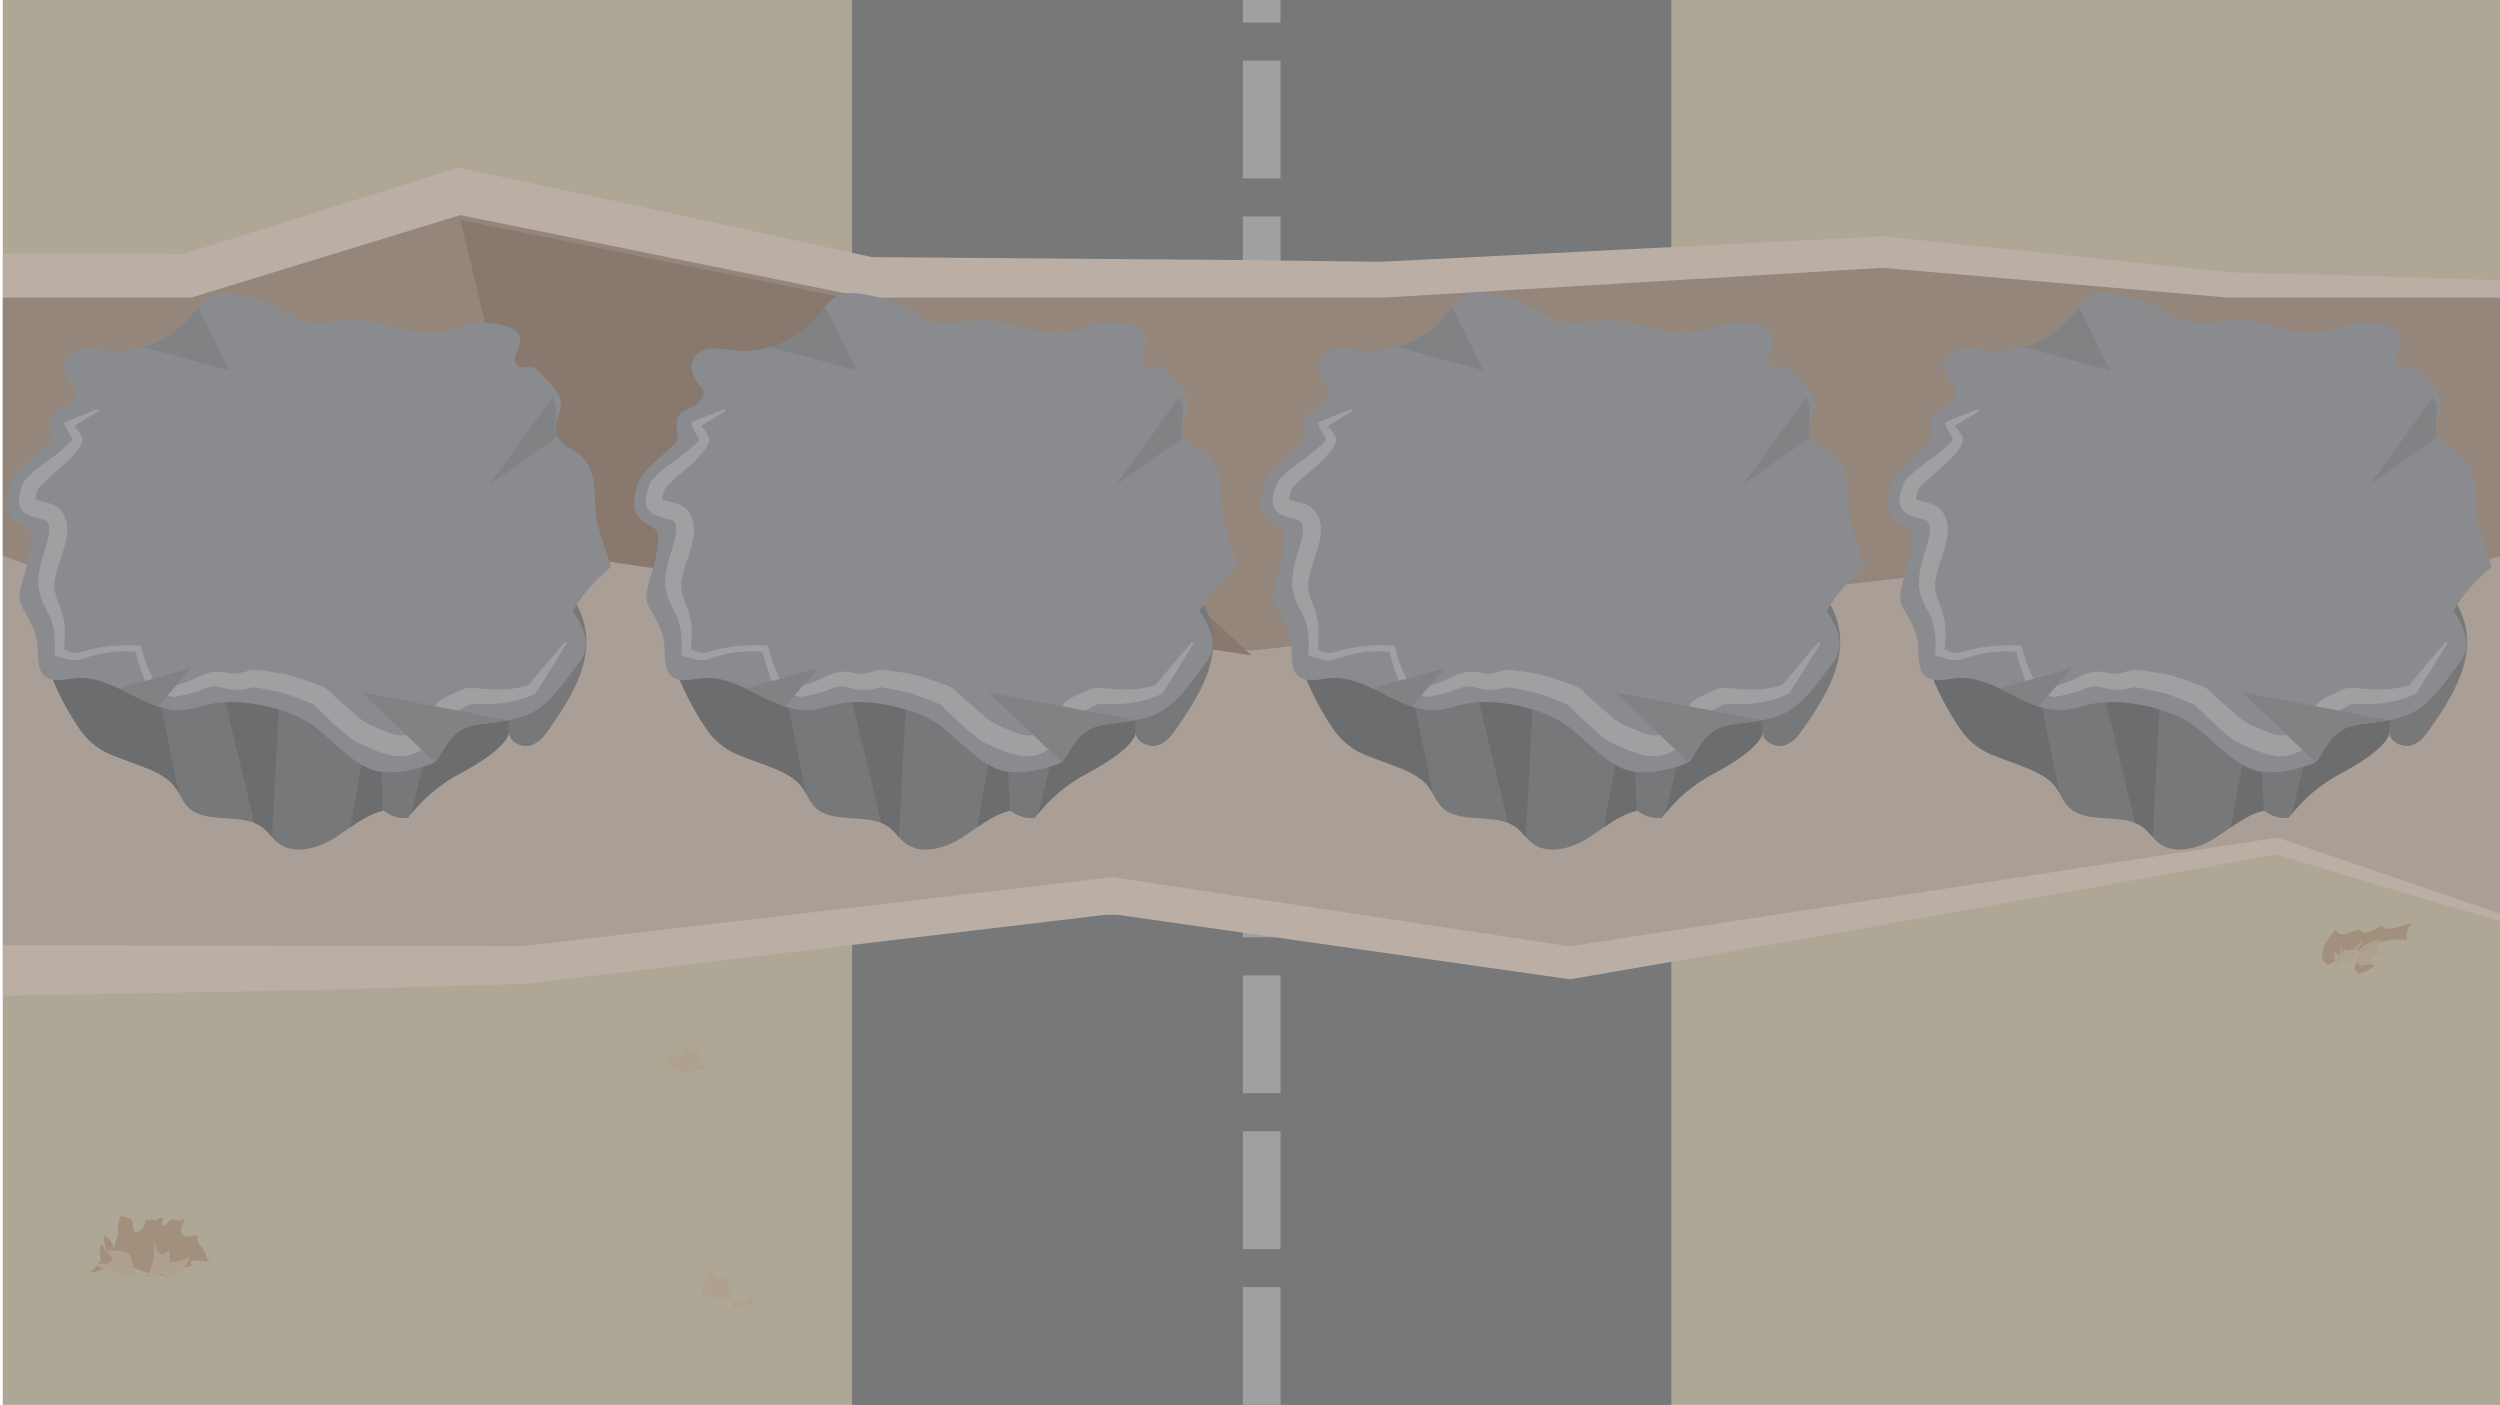 <svg preserveAspectRatio="none" id="e4e382bb-6009-4b99-8814-392b740fa032" data-name="Layer 1" xmlns="http://www.w3.org/2000/svg" xmlns:xlink="http://www.w3.org/1999/xlink" viewBox="0 0 530.553 298.149"><defs><style>.b0aeee1f-a274-4c1d-948e-92391ac4f547,.fb915361-a2e4-4c3a-aab0-917f3ce66eb9{fill:none;}.bb3b4e02-b571-40bf-aded-1ff5b9b972ef{clip-path:url(#a733b2fb-7944-4fda-8cef-6c80ba8cd7d7);}.a3f3c7e5-1ea4-449b-82dc-f235c21fc0f8{fill:#decda8;}.f92e756a-d66d-4404-ad4e-b33242a66e2f{fill:#6d6e71;}.fb915361-a2e4-4c3a-aab0-917f3ce66eb9{stroke:#bcbec0;stroke-miterlimit:10;stroke-width:8px;stroke-dasharray:25 8.076;}.a3880f6a-60d6-46c1-85e7-34f8e6dc454a{fill:#d5bdab;}.eb5387dd-f374-46d1-b973-2f1744769e05{fill:#f6dac6;}.bd667cb0-c13b-4f17-8210-d4717df72ea6{clip-path:url(#fa3601b7-b0bc-429a-8129-b8f86f6de248);}.e599b891-94fd-451b-bac3-ba8aa7e10cbf{fill:#aa8b75;}.a9c981ca-b33c-45f7-a00a-30d8be98708a{fill:#916f59;}.b9b88891-c647-4b68-8cf3-8a01ba2a27a3{fill:#c59f74;}.fb30fe40-daaa-4e44-b46d-4623be506b0e{fill:#ddc09b;}.b756540a-1ba0-4fe6-bae9-7ddf517d9822{clip-path:url(#bef0b6cf-863d-4e8a-acac-da46d80cb3ad);}.b12ac34e-4340-4d8d-976c-54b932a79223{fill:#58595b;}.bcfea45c-4c19-4a2f-a2cd-b7468dc37c36{fill:#939598;}.b482427e-7d6d-4d4f-85cd-91026654157b{fill:#bcbec0;}.f21f71eb-9545-4b3e-8d7b-198163459feb{clip-path:url(#a5fdc009-edb9-4689-9dc6-1a5817af029b);}.b76afcd3-11f7-4d05-8fc3-3fc13a31d413,.fd06f0bc-3ecc-4dcd-8c4a-2f52e3f28fda{fill:#808285;}.b806c474-b684-473b-bcb9-71a16b06fd78{clip-path:url(#f99da983-bfa6-40ef-a88e-1cf9ec471361);}.bb9a5d29-9a64-47a8-8cd9-b91228ea4d80{clip-path:url(#b27acc14-d67f-4c67-8db6-a181389924e1);}.a7f34975-951c-4189-b452-9cda9371ac11{clip-path:url(#b7875f15-0076-4938-a869-a30df44c8a38);}.f8a9fce0-0da5-4af2-a9d3-d5adcadee061{clip-path:url(#b2a1e787-bc28-4d61-a2ad-e3a804884c0a);}.e15fb1fa-3d29-42f0-b05c-1ef1691e76ea{clip-path:url(#a2398323-a875-4a30-bdb5-001d02df34ae);}.aaa40258-41b7-4ed9-8ebc-4660383c8743{clip-path:url(#b59a4eb9-5c68-4ca1-a450-a5745d854fd8);}.b76afcd3-11f7-4d05-8fc3-3fc13a31d413{opacity:0.5;}</style><clipPath id="a733b2fb-7944-4fda-8cef-6c80ba8cd7d7"><rect class="b0aeee1f-a274-4c1d-948e-92391ac4f547" x="0.598" width="530.043" height="298.149"/></clipPath><clipPath id="fa3601b7-b0bc-429a-8129-b8f86f6de248"><polygon class="b0aeee1f-a274-4c1d-948e-92391ac4f547" points="551.911 179.432 483.23 157.036 333.102 179.432 236.081 165.287 110.975 179.432 -21.87 179.432 -21.87 63.178 40.506 63.178 97.698 45.645 183.996 63.178 293.272 63.178 399.485 56.843 473.017 63.178 551.911 63.178 551.911 179.432"/></clipPath><clipPath id="bef0b6cf-863d-4e8a-acac-da46d80cb3ad"><path class="b0aeee1f-a274-4c1d-948e-92391ac4f547" d="M423.444,160.44c1.679.692,3.495,1.295,5.418,2.038,2.751,1.063,5.652,2.235,7.357,4.499,1.027,1.364,1.547,3.042,2.755,4.271,3.823,3.889,11.6,1.037,15.948,4.421,1.246.97,2.052,2.358,3.316,3.308,3.244,2.437,8.16,1.147,11.638-.994s6.58-5.081,10.649-5.957a6.918,6.918,0,0,0,5.196,1.531,32.971,32.971,0,0,1,11.291-9.547c2.886-1.58,9.508-5.327,10.19-8.703-.368,1.821,2.345,3.387,4.301,2.931s3.168-2.085,4.229-3.611c4.681-6.731,9.543-14.458,7.243-22.692-2.302-8.241-11.105-14.059-19.763-17.486a110.017,110.017,0,0,0-29.324-6.673c-14.37-1.473-28.91-1.051-42.305,2.532-6.891,1.843-13.705,4.703-17.813,9.934-4.039,5.145-6.933,14.375-4.577,21.063a58.389,58.389,0,0,0,7.197,13.938A14.926,14.926,0,0,0,423.444,160.44Z"/></clipPath><clipPath id="a5fdc009-edb9-4689-9dc6-1a5817af029b"><path class="b0aeee1f-a274-4c1d-948e-92391ac4f547" d="M410.122,93.124c-2.232,2.85-5.436,4.735-7.596,7.646s-2.816,7.741.024,9.911c.814.622,1.821.943,2.573,1.646,2.778,2.594.462,28.601,3.34,31.072,1.86,1.597,4.582.699,6.976.51,7.923-.624,14.722,7.435,22.642,6.769,2.165-.182,4.231-1.02,6.375-1.39,6.37-1.099,16.409.984,21.599,5.04,3.616,2.826,7.5,7.305,11.781,8.921,3.187,1.202,7.373.535,10.564-.393,3.956-1.151,3.072-1.134,5.304-4.536,2.532-3.859,4.72-4.364,9.208-4.884,3.637-.421,7.42-.929,10.477-3.043,3.153-2.181,5.656-6.535,8.269-9.366,2.301-2.493,2.878-26.439,3.344-29.88.772-5.706.813-12.981-4.107-15.518a10.185,10.185,0,0,1-2.906-1.586c-2.314-2.39.272-7.027-1.643-9.78a5.512,5.512,0,0,0-2.342-1.726c-8.157-3.727-17.633-1.164-26.387-2.814-14.264-2.689-25.383-16.261-39.83-17.456a7.556,7.556,0,0,0-3.949.492c-1.59.773-2.618,2.393-3.742,3.806a21.011,21.011,0,0,1-18.526,7.829c-1.852-.214-3.737-.685-5.552-.245s-3.533,2.206-3.177,4.129c.902,4.873,4.649,3.592,1.068,7.451-1.229,1.324-3.28,1.033-4.138,3.091C409.469,89.543,409.894,93.416,410.122,93.124Z"/></clipPath><clipPath id="f99da983-bfa6-40ef-a88e-1cf9ec471361"><path class="b0aeee1f-a274-4c1d-948e-92391ac4f547" d="M290.406,160.44c1.679.692,3.495,1.295,5.418,2.038,2.751,1.063,5.652,2.235,7.357,4.499,1.027,1.364,1.547,3.042,2.755,4.271,3.823,3.889,11.6,1.037,15.948,4.421,1.246.97,2.052,2.358,3.316,3.308,3.244,2.437,8.16,1.147,11.638-.994s6.58-5.081,10.649-5.957a6.918,6.918,0,0,0,5.196,1.531,32.971,32.971,0,0,1,11.291-9.547c2.886-1.58,9.508-5.327,10.19-8.703-.368,1.821,2.345,3.387,4.301,2.931s3.168-2.085,4.229-3.611c4.681-6.731,9.543-14.458,7.243-22.692-2.302-8.241-11.105-14.059-19.763-17.486a110.017,110.017,0,0,0-29.324-6.673c-14.37-1.473-28.91-1.051-42.305,2.532-6.891,1.843-13.705,4.703-17.813,9.934-4.039,5.145-6.933,14.375-4.577,21.063A58.389,58.389,0,0,0,283.352,155.243,14.926,14.926,0,0,0,290.406,160.44Z"/></clipPath><clipPath id="b27acc14-d67f-4c67-8db6-a181389924e1"><path class="b0aeee1f-a274-4c1d-948e-92391ac4f547" d="M277.085,93.124c-2.232,2.85-5.436,4.735-7.596,7.646s-2.816,7.741.024,9.911c.814.622,1.821.943,2.573,1.646,2.778,2.594.462,28.601,3.34,31.072,1.86,1.597,4.582.699,6.976.51,7.923-.624,14.722,7.435,22.642,6.769,2.165-.182,4.231-1.02,6.375-1.39,6.37-1.099,16.409.984,21.599,5.04,3.616,2.826,7.5,7.305,11.781,8.921,3.187,1.202,7.373.535,10.564-.393,3.956-1.151,3.072-1.134,5.304-4.536,2.532-3.859,4.72-4.364,9.208-4.884,3.637-.421,7.42-.929,10.477-3.043,3.153-2.181,5.656-6.535,8.269-9.366,2.301-2.493,2.878-26.439,3.344-29.88.772-5.706.813-12.981-4.107-15.518a10.185,10.185,0,0,1-2.906-1.586c-2.314-2.39.272-7.027-1.643-9.78a5.512,5.512,0,0,0-2.342-1.726c-8.157-3.727-17.633-1.164-26.387-2.814-14.264-2.689-25.383-16.261-39.83-17.456a7.556,7.556,0,0,0-3.949.492c-1.59.773-2.618,2.393-3.742,3.806a21.011,21.011,0,0,1-18.526,7.829c-1.852-.214-3.737-.685-5.552-.245s-3.533,2.206-3.177,4.129c.902,4.873,4.649,3.592,1.068,7.451-1.229,1.324-3.28,1.033-4.138,3.091C276.432,89.543,276.856,93.416,277.085,93.124Z"/></clipPath><clipPath id="b7875f15-0076-4938-a869-a30df44c8a38"><path class="b0aeee1f-a274-4c1d-948e-92391ac4f547" d="M157.369,160.44c1.679.692,3.495,1.295,5.418,2.038,2.751,1.063,5.652,2.235,7.357,4.499,1.027,1.364,1.547,3.042,2.755,4.271,3.823,3.889,11.6,1.037,15.948,4.421,1.246.97,2.052,2.358,3.316,3.308,3.244,2.437,8.16,1.147,11.638-.994s6.58-5.081,10.649-5.957a6.918,6.918,0,0,0,5.196,1.531,32.971,32.971,0,0,1,11.291-9.547c2.886-1.58,9.508-5.327,10.19-8.703-.368,1.821,2.345,3.387,4.301,2.931s3.168-2.085,4.229-3.611c4.681-6.731,9.543-14.458,7.243-22.692-2.302-8.241-11.105-14.059-19.763-17.486a110.017,110.017,0,0,0-29.324-6.673c-14.37-1.473-28.91-1.051-42.305,2.532-6.891,1.843-13.705,4.703-17.813,9.934-4.039,5.145-6.933,14.375-4.577,21.063a58.389,58.389,0,0,0,7.197,13.938A14.926,14.926,0,0,0,157.369,160.44Z"/></clipPath><clipPath id="b2a1e787-bc28-4d61-a2ad-e3a804884c0a"><path class="b0aeee1f-a274-4c1d-948e-92391ac4f547" d="M144.048,93.124c-2.232,2.85-5.436,4.735-7.596,7.646s-2.816,7.741.024,9.911c.814.622,1.821.943,2.573,1.646,2.778,2.594.462,28.601,3.34,31.072,1.86,1.597,4.582.699,6.976.51,7.923-.624,14.722,7.435,22.642,6.769,2.165-.182,4.231-1.02,6.375-1.39,6.37-1.099,16.409.984,21.599,5.04,3.616,2.826,7.5,7.305,11.781,8.921,3.187,1.202,7.373.535,10.564-.393,3.956-1.151,3.072-1.134,5.304-4.536,2.532-3.859,4.72-4.364,9.208-4.884,3.637-.421,7.42-.929,10.477-3.043,3.153-2.181,5.656-6.535,8.269-9.366,2.301-2.493,2.878-26.439,3.344-29.88.772-5.706.813-12.981-4.107-15.518a10.185,10.185,0,0,1-2.906-1.586c-2.314-2.39.272-7.027-1.643-9.78A5.512,5.512,0,0,0,247.93,82.536c-8.157-3.727-17.633-1.164-26.387-2.814-14.264-2.689-25.383-16.261-39.83-17.456a7.556,7.556,0,0,0-3.949.492c-1.59.773-2.618,2.393-3.742,3.806a21.011,21.011,0,0,1-18.526,7.829c-1.852-.214-3.737-.685-5.552-.245s-3.533,2.206-3.177,4.129c.902,4.873,4.649,3.592,1.068,7.451-1.229,1.324-3.28,1.033-4.138,3.091C143.394,89.543,143.819,93.416,144.048,93.124Z"/></clipPath><clipPath id="a2398323-a875-4a30-bdb5-001d02df34ae"><path class="b0aeee1f-a274-4c1d-948e-92391ac4f547" d="M24.332,160.44c1.679.692,3.495,1.295,5.418,2.038,2.751,1.063,5.652,2.235,7.357,4.499,1.027,1.364,1.547,3.042,2.755,4.271,3.823,3.889,11.6,1.037,15.948,4.421,1.246.97,2.052,2.358,3.316,3.308,3.244,2.437,8.16,1.147,11.638-.994s6.58-5.081,10.649-5.957a6.918,6.918,0,0,0,5.196,1.531,32.971,32.971,0,0,1,11.291-9.547c2.886-1.58,9.508-5.327,10.19-8.703-.368,1.821,2.345,3.387,4.301,2.931s3.168-2.085,4.229-3.611c4.681-6.731,9.543-14.458,7.243-22.692-2.302-8.241-11.105-14.059-19.763-17.486a110.017,110.017,0,0,0-29.324-6.673c-14.37-1.473-28.91-1.051-42.305,2.532-6.891,1.843-13.705,4.703-17.813,9.934-4.039,5.145-6.933,14.375-4.577,21.063a58.389,58.389,0,0,0,7.197,13.938A14.926,14.926,0,0,0,24.332,160.44Z"/></clipPath><clipPath id="b59a4eb9-5c68-4ca1-a450-a5745d854fd8"><path class="b0aeee1f-a274-4c1d-948e-92391ac4f547" d="M11.01,93.124c-2.232,2.85-5.436,4.735-7.596,7.646s-2.816,7.741.024,9.911c.814.622,1.821.943,2.573,1.646,2.778,2.594.462,28.601,3.34,31.072,1.86,1.597,4.582.699,6.976.51,7.923-.624,14.722,7.435,22.642,6.769,2.165-.182,4.231-1.02,6.375-1.39,6.37-1.099,16.409.984,21.599,5.04,3.616,2.826,7.5,7.305,11.781,8.921,3.187,1.202,7.373.535,10.564-.393,3.956-1.151,3.072-1.134,5.304-4.536,2.532-3.859,4.72-4.364,9.208-4.884,3.637-.421,7.42-.929,10.477-3.043,3.153-2.181,5.656-6.535,8.269-9.366,2.301-2.493,2.878-26.439,3.344-29.88.772-5.706.813-12.981-4.107-15.518a10.185,10.185,0,0,1-2.906-1.586c-2.314-2.39.272-7.027-1.643-9.78a5.512,5.512,0,0,0-2.342-1.726c-8.157-3.727-17.633-1.164-26.387-2.814C74.241,77.033,63.123,63.461,48.676,62.267a7.556,7.556,0,0,0-3.949.492c-1.59.773-2.618,2.393-3.742,3.806a21.011,21.011,0,0,1-18.526,7.829c-1.852-.214-3.737-.685-5.552-.245s-3.533,2.206-3.177,4.129c.902,4.873,4.649,3.592,1.068,7.451-1.229,1.324-3.28,1.033-4.138,3.091C10.357,89.543,10.782,93.416,11.01,93.124Z"/></clipPath></defs><title>Artboard 69</title><g class="bb3b4e02-b571-40bf-aded-1ff5b9b972ef"><rect class="a3f3c7e5-1ea4-449b-82dc-f235c21fc0f8" x="116.544" y="-115.947" width="298.149" height="530.043" transform="translate(116.544 414.693) rotate(-90)"/><polygon class="f92e756a-d66d-4404-ad4e-b33242a66e2f" points="354.694 298.149 180.822 298.149 180.822 194.141 267.758 194.141 354.694 194.141 354.694 298.149"/><line class="fb915361-a2e4-4c3a-aab0-917f3ce66eb9" x1="267.758" y1="298.149" x2="267.758" y2="194.141"/><polygon class="f92e756a-d66d-4404-ad4e-b33242a66e2f" points="354.694 104.008 180.822 104.008 180.822 0 267.758 0 354.694 0 354.694 104.008"/><line class="fb915361-a2e4-4c3a-aab0-917f3ce66eb9" x1="267.758" y1="104.008" x2="267.758"/><polygon class="a3880f6a-60d6-46c1-85e7-34f8e6dc454a" points="551.911 201.588 483.23 178.396 333.102 201.588 236.081 186.94 110.975 201.588 -21.87 201.588 -21.87 63.801 40.506 63.801 97.698 45.645 183.996 63.801 293.272 63.801 399.485 57.241 473.017 63.801 551.911 63.801 551.911 201.588"/><path class="eb5387dd-f374-46d1-b973-2f1744769e05" d="M552.237,202.042c-11.27-3.498-22.714-6.884-34.406-10.305-11.689-3.39-23.591-7.023-35.501-10.677l1.329.115c-12.46,2.261-24.909,4.594-37.38,6.783l-37.4,6.653c-12.47,2.198-24.926,4.48-37.407,6.606l-37.428,6.469-.852.147-1.011-.144-97.141-13.85,1.853.031L111.814,208.754l-.272.032-.568.017-33.211.973c-5.535.147-11.07.359-16.606.452l-16.606.294-33.211.588-8.303.144-8.303.049-16.606.097-9.793.058-.02-9.871-.142-68.893L-31.897,98.248l-.024-34.447-.007-10.075,10.058.024,62.377.146-2.997.464,57.238-18.011,2.48-.781,2.479.532c14.37,3.086,28.761,6.074,43.115,9.24l43.079,9.41-1.904-.198,53.789.429,26.899.215,26.906.343c1.122.042,2.241-.013,3.36-.079l3.357-.17,6.714-.34L318.45,54.27l26.862-1.361,53.738-2.722.621-.031.443.046,73.438,7.616-.534-.024,19.723.504c6.574.148,13.149.377,19.723.59l39.447,1.283,3.696.12-.066,3.51c-.441,23.459-1.055,46.826-1.648,69.91l-.925,34.366Q552.535,185.146,552.237,202.042Zm-.653-.909-.317-137.332.643.643-78.893.092h-.032l-.033-.003L399.416,58.02l.118.002-53.831,3.363-26.916,1.681-13.458.841-6.729.42-3.365.21c-1.121.079-2.243.148-3.367.122l-107.872.09h-.098l-.097-.02L97.488,46.641l.517-.026L40.829,64.817l-.157.05-.166 0-62.377.046,1.112-1.112-.075,137.786-1.037-1.037,132.845.245-.092.005,125.108-14.634.104-.012.103.016,97.016,14.684-.224 0,150.146-23.07.15-.023.143.048C506.158,185.493,528.794,193.288,551.584,201.133Z"/><g class="bd667cb0-c13b-4f17-8210-d4717df72ea6"><polygon class="e599b891-94fd-451b-bac3-ba8aa7e10cbf" points="530.64 29.304 0.598 29.304 0.598 118 43.57 132.891 114.549 116.058 265.619 138.07 405.102 122.532 477.613 133.538 530.64 118 530.64 29.304"/></g><polygon class="a9c981ca-b33c-45f7-a00a-30d8be98708a" points="97.698 46.645 114.549 117.058 265.619 139.07 183.996 64.178 97.698 46.645"/><path class="b9b88891-c647-4b68-8cf3-8a01ba2a27a3" d="M44.81,267.577a.832.832,0,0,1-.856-.494,6.556,6.556,0,0,1-.322-1.013,7.804,7.804,0,0,0-1.206-1.895,2.574,2.574,0,0,1-.576-2.103c-.996.035-2.102.729-2.892.122a1.716,1.716,0,0,1-.375-1.846,6.326,6.326,0,0,0,.55-1.726,6.996,6.996,0,0,1-1.148.49c-.575.071-1.059-.492-1.56-.389a.831.831,0,0,0-.402.28l-.934.979a.541.541,0,0,1-.231.168c-.32.088-.477-.397-.388-.717s.244-.711.005-.941c-.278-.269-.722.011-1.021.256s-.843.405-.991.048l-1.31.036a.369.369,0,0,0-.238.062.394.394,0,0,0-.095.264,3.114,3.114,0,0,1-1.535,2.317.634.634,0,0,1-.666.064.661.661,0,0,1-.195-.304c-.221-.559-.2-1.966-.536-2.368-.358-.429-1.615-.599-2.165-.847a5.697,5.697,0,0,0-.659,3.481c.013,1.229-.975,2.764-.903,3.804a3.711,3.711,0,0,0-2.131-3.059,7.56,7.56,0,0,0,.713,3.303,3.166,3.166,0,0,1-1.126-1.705,4.926,4.926,0,0,0-.373,3.053,1.567,1.567,0,0,1,.054.62.444.444,0,0,1-.427.38,2.497,2.497,0,0,1-1.519,1.76c.03.457.729.364,1.14.163,1.092-.535,2.562-.731,3.401.149a24.502,24.502,0,0,1,2.789-2.303l-.478.267c3.438,1.822,7.307,3.462,11.116,2.667a2.242,2.242,0,0,0-.841-2.796,3.451,3.451,0,0,0,4.28.696l-.284-.484c.108-.63,1.013-.702,1.595-.441A6.084,6.084,0,0,0,44.81,267.577Z"/><path class="fb30fe40-daaa-4e44-b46d-4623be506b0e" d="M31.482,270.451a12.681,12.681,0,0,0,1.127-7.374,10.423,10.423,0,0,0,.768,2.282,1.586,1.586,0,0,0,.604.767c.706.384,1.49-.332,1.976-.973l.088,2.646a7.234,7.234,0,0,0,4.363-1.205,8.051,8.051,0,0,1-5.661,5.177.731.731,0,0,0-.083-1.123,1.142,1.142,0,0,0-.554-.14,10.206,10.206,0,0,0-2.628.499,2.853,2.853,0,0,1-2.549-.408c-1.125-1.032-.5-3.061-1.452-4.254a3.015,3.015,0,0,0-2.306-.936c-.856-.027-1.715.118-2.567.037.151.607.964.859,1.128,1.462.193.71-.653,1.291-1.388,1.33a8.244,8.244,0,0,0-2.195.039,6.446,6.446,0,0,0,3.333,1.343,2.957,2.957,0,0,1,1.434.334c.408.284.551.992.125,1.248"/><path class="b9b88891-c647-4b68-8cf3-8a01ba2a27a3" d="M498.021,198.079l2.92-.91a.755.755,0,0,0,.618.759,1.971,1.971,0,0,0,1.052-.128,12.473,12.473,0,0,0,2.907-1.399c.339.892,1.618.801,2.538.545l3.78-1.054a3.773,3.773,0,0,0-.999,3.59,13.478,13.478,0,0,0-7.126,1.009,2.757,2.757,0,0,0-1.502,1.209c-.571,1.233.629,2.517,1.702,3.349a9.75,9.75,0,0,1-2.429,1.284,1.663,1.663,0,0,1-.988.122c-.818-.226-.876-1.45-.362-2.125a12.985,12.985,0,0,1,1.98-1.584c-.766-1.171-2.442-1.217-3.833-1.063-1.763.195-3.53,4.778-5.207,2.174-1.171-1.817,1.486-5.503,2.68-6.59C495.999,198.451,497.072,198.374,498.021,198.079Z"/><path class="fb30fe40-daaa-4e44-b46d-4623be506b0e" d="M499.797,203.704c.223.069.319-.266.35-.497a2.822,2.822,0,0,1,1.501-1.769,31.188,31.188,0,0,1,3.854-2.092,8.523,8.523,0,0,0-4.127,1.689c-.418.321-.842.78-.747,1.298.052.286.259.528.297.816.074.563-.56,1.012-1.126.972a2.912,2.912,0,0,1-1.5-.751.528.528,0,0,1-.179.787.797.797,0,0,1-.866-.163,1.711,1.711,0,0,1-.449-.809,4.222,4.222,0,0,1,.06-2.547,4.951,4.951,0,0,1-1.603,5.17.283.283,0,0,1,.257-.329,9.194,9.194,0,0,0-.528-3.992,5.535,5.535,0,0,0,1.647,1.316.486.486,0,0,0,.413.069c.152-.07.193-.264.214-.43l.159-1.244,1.085,1.074a.268.268,0,0,0,.476-.026l2.327-2.696c-.412,1.787-2.513,3.047-2.327,4.872,1.702-1.909,3.501-3.885,5.896-4.782a11.239,11.239,0,0,0-.353,1.465.87.87,0,0,0,.012.479.908.908,0,0,0,.412.384l1.569.935a10.554,10.554,0,0,0-2.458-.183.912.912,0,0,0-.621.192.79.79,0,0,0-.071.835,2.8,2.8,0,0,1,.286.835l-1.98.202a.842.842,0,0,0-.613.24c-.137.18-.004.526.216.472"/><path class="fb30fe40-daaa-4e44-b46d-4623be506b0e" d="M148.735,274.641a16.829,16.829,0,0,1,2.603-5.727,1.767,1.767,0,0,0,.825,2.319,1.544,1.544,0,0,0,2.06-1.17c0,2.633,1.978,5.208,1.148,7.708a9.849,9.849,0,0,0,4.18-2.618,9.598,9.598,0,0,0,.51,1.878"/><path class="fb30fe40-daaa-4e44-b46d-4623be506b0e" d="M145.035,227.843a5.39,5.39,0,0,1-3.843-3.02c.796-.657,1.97-.516,2.938-.876s1.555-1.959.578-2.292a6.622,6.622,0,0,0,3.762,1.266,2.858,2.858,0,0,0,2.229,3.832"/><path class="f92e756a-d66d-4404-ad4e-b33242a66e2f" d="M423.444,160.44c1.679.692,3.495,1.295,5.418,2.038,2.751,1.063,5.652,2.235,7.357,4.499,1.027,1.364,1.547,3.042,2.755,4.271,3.823,3.889,11.6,1.037,15.948,4.421,1.246.97,2.052,2.358,3.316,3.308,3.244,2.437,8.16,1.147,11.638-.994s6.58-5.081,10.649-5.957a6.918,6.918,0,0,0,5.196,1.531,32.971,32.971,0,0,1,11.291-9.547c2.886-1.58,9.508-5.327,10.19-8.703-.368,1.821,2.345,3.387,4.301,2.931s3.168-2.085,4.229-3.611c4.681-6.731,9.543-14.458,7.243-22.692-2.302-8.241-11.105-14.059-19.763-17.486a110.017,110.017,0,0,0-29.324-6.673c-14.37-1.473-28.91-1.051-42.305,2.532-6.891,1.843-13.705,4.703-17.813,9.934-4.039,5.145-6.933,14.375-4.577,21.063a58.389,58.389,0,0,0,7.197,13.938A14.926,14.926,0,0,0,423.444,160.44Z"/><g class="b756540a-1ba0-4fe6-bae9-7ddf517d9822"><path class="b12ac34e-4340-4d8d-976c-54b932a79223" d="M408.464,139.691s6.654,25.1,8.692,26.372,19.939,2.31,19.939,2.31l-5.033-24.734S413.914,135.957,408.464,139.691Z"/><polygon class="b12ac34e-4340-4d8d-976c-54b932a79223" points="453.085 174.583 444.294 138.083 458.483 146.047 456.525 184.122 453.085 174.583"/><path class="b12ac34e-4340-4d8d-976c-54b932a79223" d="M472.578,180.298c.127-.5,6.625-36.659,6.625-36.659l1.401,33.488Z"/><polygon class="b12ac34e-4340-4d8d-976c-54b932a79223" points="485.446 176.491 494.237 140.881 507.487 144.188 506.85 158.686 485.446 176.491"/></g><path class="bcfea45c-4c19-4a2f-a2cd-b7468dc37c36" d="M520.896,95.628c-3.882-2.002-4.516-3.713-3.176-7.731,1.475-4.422-1.083-5.252-3.635-8.451a3.85,3.85,0,0,0-1.663-1.413c-1.086-.356-2.431.266-3.345-.42-.794-.596-.734-1.814-.388-2.745a7.298,7.298,0,0,0,.847-2.826c-.124-2.203-2.901-3.035-5.093-3.288a17.347,17.347,0,0,0-5.316-.064c-1.789.351-3.422,1.257-5.184,1.727-5.711,1.525-11.525-1.669-17.398-2.341-5.065-.58-9.946,1.946-14.464-.609-4.507-2.549-9.037-4.767-14.291-5.201a7.555,7.555,0,0,0-3.949.492c-1.59.773-2.618,2.393-3.742,3.806a21.011,21.011,0,0,1-18.526,7.829c-1.852-.214-3.737-.685-5.552-.245s-3.533,2.206-3.177,4.129c.902,4.873,4.649,3.592,1.068,7.451-1.229,1.324-3.28,1.033-4.138,3.091-.302.723.123,4.597.351,4.305-2.232,2.85-5.436,4.735-7.596,7.646s-2.816,7.741.024,9.911c.812.62,1.816.942,2.568,1.641,2.012,1.871-1.225,10.262-1.672,12.788a6.502,6.502,0,0,0-.109,2.488,6.625,6.625,0,0,0,.761,1.767c1.442,2.614,2.671,4.542,2.941,7.455.161,1.732-.077,5.292,1.423,6.581,1.86,1.597,4.582.699,6.976.51,7.923-.624,14.722,7.435,22.642,6.769,2.165-.182,4.231-1.02,6.375-1.39,6.37-1.099,16.409.984,21.599,5.04,3.616,2.826,7.5,7.305,11.781,8.921,3.187,1.202,7.373.535,10.564-.393,3.956-1.151,3.072-1.134,5.304-4.536,2.532-3.859,4.72-4.364,9.208-4.884,3.637-.421,7.42-.929,10.477-3.043,3.401-2.353,6.053-6.432,8.55-9.679,2.877-3.741,1.146-7.335-1.286-11.071a35.259,35.259,0,0,1,7.619-8.89,1.074,1.074,0,0,0,.411-.522,1.055,1.055,0,0,0-.073-.564c-1.522-4.715-3.354-9.033-3.239-13.921C525.459,102.033,524.487,97.48,520.896,95.628Z"/><path class="b482427e-7d6d-4d4f-85cd-91026654157b" d="M420.054,87.206q-2.963,1.868-5.977,3.634l.43-.907c-.031-.131.095.12.184.218l.316.416.679.875a7.385,7.385,0,0,1,.696,1.043,1.492,1.492,0,0,1,.096.215l.047.128a1.558,1.558,0,0,1,.049.262,1.585,1.585,0,0,1,.001.346c-.004.076-.018.148-.028.223a3.049,3.049,0,0,1-.26.807,10.588,10.588,0,0,1-1.505,2.023c-.507.576-1.036,1.135-1.59,1.662-1.111,1.05-2.272,1.994-3.326,2.937a31.847,31.847,0,0,0-2.924,2.951l.285-.438a10.212,10.212,0,0,0-.577,2.031,1.669,1.669,0,0,0-.017.613c.029.022-.06-.179-.109-.25-.07-.081-.053-.061.012-.033a11.248,11.248,0,0,0,1.955.568,14.368,14.368,0,0,1,1.384.396,4.616,4.616,0,0,1,1.762,1.029,5.737,5.737,0,0,1,1.652,3.266,9.035,9.035,0,0,1-.1,3.122,36.716,36.716,0,0,1-1.492,5.048c-.233.688-.477,1.55-.664,2.276a13.079,13.079,0,0,0-.373,2.138,6.23,6.23,0,0,0,.172,1.999,20.26,20.26,0,0,0,.726,2.207,26.552,26.552,0,0,1,.875,2.526,13.948,13.948,0,0,1,.416,2.729,27.522,27.522,0,0,1-.268,5.248l-.667-.979c.75.258,1.37.556,2.009.754a3.753,3.753,0,0,0,1.692.244c1.334-.339,2.776-.734,4.2-1.023a37.129,37.129,0,0,1,8.715-.517l.524.021.111.537a25.185,25.185,0,0,0,1.299,4.081c.264.672.562,1.332.872,1.98l.237.483.121.239c.033.076.015-.004-.011-.039a.225.225,0,0,0-.045-.049l.019.008a5.215,5.215,0,0,0,.75.362,20.986,20.986,0,0,0,2.006.668l1.035.281.497.119c.009,0,.137.033.022-.003-.057-.021-.182-.006-.12-.017l.163-.039a38.043,38.043,0,0,0,3.984-1.387l.218-.094.151-.079.526-.27a10.666,10.666,0,0,1,1.092-.509,9.006,9.006,0,0,1,2.521-.704,7.967,7.967,0,0,1,2.676.199,6.973,6.973,0,0,0,1.805.191,8.956,8.956,0,0,0,1.776-.304c.303-.059.625-.191.937-.283a3.369,3.369,0,0,1,1.001-.216c.316-.006.572.004.772.02,1.647.131,3.065.362,4.564.61.744.127,1.473.256,2.249.418l.306.067c.129.034.166.032.392.102l.581.192,1.044.344c1.411.471,2.802.92,4.271,1.486l.585.242c.098.042.203.087.347.162l.198.102a3.385,3.385,0,0,1,.453.313l.892.826,1.608,1.463c1.08.972,2.178,1.927,3.268,2.862a14.306,14.306,0,0,0,3.028,2.253c1.298.619,2.604,1.175,3.871,1.661a8.703,8.703,0,0,0,3.295.777,4.161,4.161,0,0,0,1.421-.424c.619-.273,1.38-.621,2.162-.909l-1.038.836a29.801,29.801,0,0,1,2.193-2.875c.76-.888,1.431-1.67,2.058-2.532l.466-.65a4.125,4.125,0,0,1,.36-.444,3.406,3.406,0,0,1,.34-.3,5.733,5.733,0,0,1,.513-.356,17.684,17.684,0,0,1,1.681-.892l1.592-.717.753-.334.405-.189a3.146,3.146,0,0,1,.399-.148c.106-.028.145-.031.222-.046a3.009,3.009,0,0,1,.364-.049,13.965,13.965,0,0,1,1.953.021l1.742.14c.558.043,1.17.126,1.563.132q.824.015,1.64-.007a21.291,21.291,0,0,0,6.308-1.005l-.463.367c1.297-1.598,2.63-3.171,3.961-4.745,1.327-1.576,2.654-3.153,4.023-4.699l.344.25c-1.052,1.777-2.146,3.523-3.239,5.27-1.089,1.75-2.178,3.5-3.301,5.225l-.135.207-.328.16a21.71,21.71,0,0,1-6.946,1.884c-.588.073-1.175.131-1.76.177-.742.052-1.264.018-1.839.015l-1.661-.008a11.133,11.133,0,0,0-1.45.085c-.058.006-.057.016-.057.016.007-0-.025.005.013-.003a.79.79,0,0,0,.2-.073.543.543,0,0,0,.066-.039l-.067.04-.135.079-.216.12-.776.416-1.46.795c-.465.263-.939.532-1.287.776a1.738,1.738,0,0,0-.178.14c.014-.007-.045.042.022-.018a.682.682,0,0,0,.098-.115.412.412,0,0,0,.027-.044l-.03.047-.485.763c-.655,1.014-1.412,1.999-2.082,2.875-.672.875-1.244,1.724-1.82,2.626l-.357.56-.681.276c-.593.241-1.164.52-1.881.863a8.522,8.522,0,0,1-2.779.854,8.814,8.814,0,0,1-2.902-.204,19.678,19.678,0,0,1-2.394-.698c-1.488-.549-2.881-1.175-4.239-1.822l-.513-.241a6.646,6.646,0,0,1-.764-.456c-.402-.274-.702-.516-1.022-.768-.621-.496-1.188-.988-1.762-1.485-1.129-.999-2.209-2.023-3.289-3.05l-1.609-1.56-.701-.7a1.064,1.064,0,0,0,.13.103c.031.024.129.075.094.057l-.047-.024a1.294,1.294,0,0,0-.151-.076l-.43-.193c-1.26-.536-2.649-1.058-4.011-1.571-.672-.233-1.464-.588-1.869-.666-.659-.166-1.374-.322-2.075-.471-1.393-.287-2.875-.589-4.155-.76l-.329-.037c.571-.101.057-.021-.071.034-.399.098-.77.224-1.193.292a10.844,10.844,0,0,1-2.593.247,10.41,10.41,0,0,1-2.551-.448,5.533,5.533,0,0,0-1.687-.302,6.004,6.004,0,0,0-1.754.325,8.244,8.244,0,0,0-.946.335l-.478.189-.356.14-.3.097a39.846,39.846,0,0,1-4.485,1.089c-.097.017-.24.032-.383.042a1.87,1.87,0,0,1-.395-.014,1.079,1.079,0,0,1-.248-.058l-.562-.19-1.065-.398c-.705-.278-1.402-.568-2.114-.912a5.432,5.432,0,0,1-1.163-.726,1.672,1.672,0,0,1-.376-.507l-.109-.263-.211-.525c-.275-.701-.525-1.408-.774-2.115a28.175,28.175,0,0,1-1.177-4.383l.635.558c-1.415-.08-2.828-.117-4.228-.065a22.583,22.583,0,0,0-4.144.548,37.768,37.768,0,0,0-4.09,1.19,5.083,5.083,0,0,1-2.535-.124c-.739-.188-1.45-.423-2.071-.575l-.702-.172.035-.807a22.216,22.216,0,0,0-.24-4.81,11.508,11.508,0,0,0-.589-2.199c-.248-.648-.645-1.386-1.024-2.136a18.599,18.599,0,0,1-1.1-2.485,9.617,9.617,0,0,1-.529-2.969,13.06,13.06,0,0,1,.286-2.848c.185-.911.356-1.678.607-2.597a45.57,45.57,0,0,0,1.297-4.625,6.941,6.941,0,0,0,.103-1.89,1.954,1.954,0,0,0-.525-1.182c.053.02-.118-.101-.409-.207-.285-.108-.636-.214-1.03-.319a12.252,12.252,0,0,1-2.82-.989,3.511,3.511,0,0,1-.967-.81,2.916,2.916,0,0,1-.623-1.38,5.073,5.073,0,0,1,.082-1.89,13.379,13.379,0,0,1,.946-2.761l.118-.262.167-.175a26.963,26.963,0,0,1,3.466-3.067c1.212-.913,2.399-1.725,3.495-2.601.543-.443,1.088-.88,1.602-1.354a10.412,10.412,0,0,0,1.306-1.336,1.037,1.037,0,0,0,.116-.221c.004-.016.013-.032.015-.048.006-.007.007-.078.006.073a.529.529,0,0,0,.027.127l.001-.001c.005.004.006-.005-.009-.038a7.62,7.62,0,0,0-.425-.844l-.545-.949-.283-.505a3.218,3.218,0,0,1-.323-.753l-.192-.649.623-.258q3.226-1.338,6.509-2.562Z"/><g class="f21f71eb-9545-4b3e-8d7b-198163459feb"><polygon class="fd06f0bc-3ecc-4dcd-8c4a-2f52e3f28fda" points="475.866 146.939 491.089 161.483 506.768 152.783 475.866 146.939"/><polygon class="fd06f0bc-3ecc-4dcd-8c4a-2f52e3f28fda" points="418.239 70.602 447.82 78.608 439.07 60.849 418.239 70.602"/><polygon class="fd06f0bc-3ecc-4dcd-8c4a-2f52e3f28fda" points="431.043 151.759 439.701 141.782 414.799 148.725 431.043 151.759"/><polygon class="fd06f0bc-3ecc-4dcd-8c4a-2f52e3f28fda" points="516.347 84.262 502.9 102.926 519.145 91.407 516.347 84.262"/></g><path class="f92e756a-d66d-4404-ad4e-b33242a66e2f" d="M290.406,160.44c1.679.692,3.495,1.295,5.418,2.038,2.751,1.063,5.652,2.235,7.357,4.499,1.027,1.364,1.547,3.042,2.755,4.271,3.823,3.889,11.6,1.037,15.948,4.421,1.246.97,2.052,2.358,3.316,3.308,3.244,2.437,8.16,1.147,11.638-.994s6.58-5.081,10.649-5.957a6.918,6.918,0,0,0,5.196,1.531,32.971,32.971,0,0,1,11.291-9.547c2.886-1.58,9.508-5.327,10.19-8.703-.368,1.821,2.345,3.387,4.301,2.931s3.168-2.085,4.229-3.611c4.681-6.731,9.543-14.458,7.243-22.692-2.302-8.241-11.105-14.059-19.763-17.486a110.017,110.017,0,0,0-29.324-6.673c-14.37-1.473-28.91-1.051-42.305,2.532-6.891,1.843-13.705,4.703-17.813,9.934-4.039,5.145-6.933,14.375-4.577,21.063A58.389,58.389,0,0,0,283.352,155.243,14.926,14.926,0,0,0,290.406,160.44Z"/><g class="b806c474-b684-473b-bcb9-71a16b06fd78"><path class="b12ac34e-4340-4d8d-976c-54b932a79223" d="M275.427,139.691s6.654,25.1,8.692,26.372,19.939,2.31,19.939,2.31l-5.033-24.734S280.876,135.957,275.427,139.691Z"/><polygon class="b12ac34e-4340-4d8d-976c-54b932a79223" points="320.047 174.583 311.256 138.083 325.446 146.047 323.487 184.122 320.047 174.583"/><path class="b12ac34e-4340-4d8d-976c-54b932a79223" d="M339.54,180.298c.127-.5,6.625-36.659,6.625-36.659l1.401,33.488Z"/><polygon class="b12ac34e-4340-4d8d-976c-54b932a79223" points="352.408 176.491 361.2 140.881 374.45 144.188 373.813 158.686 352.408 176.491"/></g><path class="bcfea45c-4c19-4a2f-a2cd-b7468dc37c36" d="M387.858,95.628c-3.882-2.002-4.516-3.713-3.176-7.731,1.475-4.422-1.083-5.252-3.635-8.451a3.85,3.85,0,0,0-1.663-1.413c-1.086-.356-2.431.266-3.345-.42-.794-.596-.734-1.814-.388-2.745a7.298,7.298,0,0,0,.847-2.826c-.124-2.203-2.901-3.035-5.093-3.288a17.347,17.347,0,0,0-5.316-.064c-1.789.351-3.422,1.257-5.184,1.727-5.711,1.525-11.525-1.669-17.398-2.341-5.065-.58-9.946,1.946-14.464-.609-4.507-2.549-9.037-4.767-14.291-5.201a7.555,7.555,0,0,0-3.949.492c-1.59.773-2.618,2.393-3.742,3.806a21.011,21.011,0,0,1-18.526,7.829c-1.852-.214-3.737-.685-5.552-.245s-3.533,2.206-3.177,4.129c.902,4.873,4.649,3.592,1.068,7.451-1.229,1.324-3.28,1.033-4.138,3.091-.302.723.123,4.597.351,4.305-2.232,2.85-5.436,4.735-7.596,7.646s-2.816,7.741.024,9.911c.812.62,1.816.942,2.568,1.641,2.012,1.871-1.225,10.262-1.672,12.788a6.502,6.502,0,0,0-.109,2.488,6.625,6.625,0,0,0,.761,1.767c1.442,2.614,2.671,4.542,2.941,7.455.161,1.732-.077,5.292,1.423,6.581,1.86,1.597,4.582.699,6.976.51,7.923-.624,14.722,7.435,22.642,6.769,2.165-.182,4.231-1.02,6.375-1.39,6.37-1.099,16.409.984,21.599,5.04,3.616,2.826,7.5,7.305,11.781,8.921,3.187,1.202,7.373.535,10.564-.393,3.956-1.151,3.072-1.134,5.304-4.536,2.532-3.859,4.72-4.364,9.208-4.884,3.637-.421,7.42-.929,10.477-3.043,3.401-2.353,6.053-6.432,8.55-9.679,2.877-3.741,1.146-7.335-1.286-11.071a35.259,35.259,0,0,1,7.619-8.89,1.074,1.074,0,0,0,.411-.522,1.055,1.055,0,0,0-.073-.564c-1.522-4.715-3.354-9.033-3.239-13.921C392.422,102.033,391.449,97.48,387.858,95.628Z"/><path class="b482427e-7d6d-4d4f-85cd-91026654157b" d="M287.016,87.206q-2.963,1.868-5.977,3.634l.43-.907c-.031-.131.095.12.184.218l.316.416.679.875a7.385,7.385,0,0,1,.696,1.043,1.492,1.492,0,0,1,.096.215l.047.128a1.559,1.559,0,0,1,.049.262,1.585,1.585,0,0,1,.001.346c-.004.076-.018.148-.028.223a3.049,3.049,0,0,1-.26.807,10.588,10.588,0,0,1-1.505,2.023c-.507.576-1.036,1.135-1.59,1.662-1.111,1.05-2.272,1.994-3.326,2.937a31.847,31.847,0,0,0-2.924,2.951l.285-.438a10.212,10.212,0,0,0-.577,2.031,1.669,1.669,0,0,0-.017.613c.029.022-.06-.179-.109-.25-.07-.081-.053-.061.012-.033a11.249,11.249,0,0,0,1.955.568,14.367,14.367,0,0,1,1.384.396,4.616,4.616,0,0,1,1.762,1.029,5.737,5.737,0,0,1,1.652,3.266,9.035,9.035,0,0,1-.1,3.122,36.716,36.716,0,0,1-1.492,5.048c-.233.688-.477,1.55-.664,2.276a13.079,13.079,0,0,0-.373,2.138,6.23,6.23,0,0,0,.172,1.999,20.26,20.26,0,0,0,.726,2.207,26.552,26.552,0,0,1,.875,2.526,13.948,13.948,0,0,1,.416,2.729,27.522,27.522,0,0,1-.268,5.248l-.667-.979c.75.258,1.37.556,2.009.754a3.753,3.753,0,0,0,1.692.244c1.334-.339,2.776-.734,4.2-1.023a37.129,37.129,0,0,1,8.715-.517l.524.021.111.537a25.185,25.185,0,0,0,1.299,4.081c.264.672.562,1.332.872,1.98l.237.483.121.239c.033.076.015-.004-.011-.039a.225.225,0,0,0-.045-.049l.019.008a5.215,5.215,0,0,0,.75.362,20.986,20.986,0,0,0,2.006.668l1.035.281.497.119c.009,0,.137.033.022-.003-.057-.021-.182-.006-.12-.017l.163-.039a38.043,38.043,0,0,0,3.984-1.387l.218-.094.151-.079.526-.27a10.666,10.666,0,0,1,1.092-.509,9.006,9.006,0,0,1,2.521-.704,7.967,7.967,0,0,1,2.676.199,6.973,6.973,0,0,0,1.805.191,8.956,8.956,0,0,0,1.776-.304c.303-.059.625-.191.937-.283a3.369,3.369,0,0,1,1.001-.216c.316-.006.572.004.772.02,1.647.131,3.065.362,4.564.61.744.127,1.473.256,2.249.418l.306.067c.129.034.166.032.392.102l.581.192,1.044.344c1.411.471,2.802.92,4.271,1.486l.585.242c.098.042.203.087.347.162l.198.102a3.385,3.385,0,0,1,.453.313l.892.826,1.608,1.463c1.08.972,2.178,1.927,3.268,2.862a14.306,14.306,0,0,0,3.028,2.253c1.298.619,2.604,1.175,3.871,1.661a8.703,8.703,0,0,0,3.295.777,4.161,4.161,0,0,0,1.421-.424c.619-.273,1.38-.621,2.162-.909l-1.038.836a29.801,29.801,0,0,1,2.193-2.875c.76-.888,1.431-1.67,2.058-2.532l.466-.65a4.125,4.125,0,0,1,.36-.444,3.406,3.406,0,0,1,.34-.3,5.733,5.733,0,0,1,.513-.356,17.684,17.684,0,0,1,1.681-.892l1.592-.717.753-.334.405-.189a3.146,3.146,0,0,1,.399-.148c.106-.028.145-.031.222-.046a3.009,3.009,0,0,1,.364-.049,13.965,13.965,0,0,1,1.953.021l1.742.14c.558.043,1.17.126,1.563.132q.824.015,1.64-.007a21.291,21.291,0,0,0,6.308-1.005l-.463.367c1.297-1.598,2.63-3.171,3.961-4.745,1.327-1.576,2.654-3.153,4.023-4.699l.344.25c-1.052,1.777-2.146,3.523-3.239,5.27-1.089,1.75-2.178,3.5-3.301,5.225l-.135.207-.328.16a21.71,21.71,0,0,1-6.946,1.884c-.588.073-1.175.131-1.76.177-.742.052-1.264.018-1.839.015l-1.661-.008a11.133,11.133,0,0,0-1.45.085c-.058.006-.057.016-.057.016.007-0-.025.005.013-.003a.79.79,0,0,0,.2-.073.543.543,0,0,0,.066-.039l-.067.04-.135.079-.216.12-.776.416-1.46.795c-.465.263-.939.532-1.287.776a1.739,1.739,0,0,0-.178.14c.014-.007-.045.042.022-.018a.682.682,0,0,0,.098-.115.412.412,0,0,0,.027-.044l-.03.047-.485.763c-.655,1.014-1.412,1.999-2.082,2.875-.672.875-1.244,1.724-1.82,2.626l-.357.56-.681.276c-.593.241-1.164.52-1.881.863a8.522,8.522,0,0,1-2.779.854,8.814,8.814,0,0,1-2.902-.204,19.678,19.678,0,0,1-2.394-.698c-1.488-.549-2.881-1.175-4.239-1.822l-.513-.241a6.646,6.646,0,0,1-.764-.456c-.402-.274-.702-.516-1.022-.768-.621-.496-1.188-.988-1.762-1.485-1.129-.999-2.209-2.023-3.289-3.05l-1.609-1.56-.701-.7a1.064,1.064,0,0,0,.13.103c.031.024.129.075.094.057l-.047-.024a1.294,1.294,0,0,0-.151-.076l-.43-.193c-1.26-.536-2.649-1.058-4.011-1.571-.672-.233-1.464-.588-1.869-.666-.659-.166-1.374-.322-2.075-.471-1.393-.287-2.875-.589-4.155-.76l-.329-.037c.571-.101.057-.021-.071.034-.399.098-.77.224-1.193.292a10.844,10.844,0,0,1-2.593.247,10.409,10.409,0,0,1-2.551-.448,5.533,5.533,0,0,0-1.687-.302,6.004,6.004,0,0,0-1.754.325,8.244,8.244,0,0,0-.946.335l-.478.189-.356.14-.3.097a39.846,39.846,0,0,1-4.485,1.089c-.097.017-.24.032-.383.042a1.87,1.87,0,0,1-.395-.014,1.079,1.079,0,0,1-.248-.058l-.562-.19-1.065-.398c-.705-.278-1.402-.568-2.114-.912a5.432,5.432,0,0,1-1.163-.726,1.672,1.672,0,0,1-.376-.507l-.109-.263-.211-.525c-.275-.701-.525-1.408-.774-2.115a28.175,28.175,0,0,1-1.177-4.383l.635.558c-1.415-.08-2.828-.117-4.228-.065a22.583,22.583,0,0,0-4.144.548,37.768,37.768,0,0,0-4.09,1.19,5.083,5.083,0,0,1-2.535-.124c-.739-.188-1.45-.423-2.071-.575l-.702-.172.035-.807a22.216,22.216,0,0,0-.24-4.81,11.508,11.508,0,0,0-.589-2.199c-.248-.648-.645-1.386-1.024-2.136a18.599,18.599,0,0,1-1.1-2.485,9.617,9.617,0,0,1-.529-2.969,13.06,13.06,0,0,1,.286-2.848c.185-.911.356-1.678.607-2.597a45.57,45.57,0,0,0,1.297-4.625,6.941,6.941,0,0,0,.103-1.89,1.954,1.954,0,0,0-.525-1.182c.053.02-.118-.101-.409-.207-.285-.108-.636-.214-1.03-.319a12.252,12.252,0,0,1-2.82-.989,3.511,3.511,0,0,1-.967-.81,2.916,2.916,0,0,1-.623-1.38,5.073,5.073,0,0,1,.082-1.89,13.379,13.379,0,0,1,.946-2.761l.118-.262.167-.175a26.963,26.963,0,0,1,3.466-3.067c1.212-.913,2.399-1.725,3.495-2.601.543-.443,1.088-.88,1.602-1.354a10.412,10.412,0,0,0,1.306-1.336,1.037,1.037,0,0,0,.116-.221c.004-.016.013-.032.015-.048.006-.007.007-.078.006.073a.529.529,0,0,0,.027.127l.001-.001c.005.004.006-.005-.009-.038a7.62,7.62,0,0,0-.425-.844l-.545-.949-.283-.505a3.218,3.218,0,0,1-.323-.753l-.192-.649.623-.258q3.226-1.338,6.509-2.562Z"/><g class="bb9a5d29-9a64-47a8-8cd9-b91228ea4d80"><polygon class="fd06f0bc-3ecc-4dcd-8c4a-2f52e3f28fda" points="342.828 146.939 358.052 161.483 373.731 152.783 342.828 146.939"/><polygon class="fd06f0bc-3ecc-4dcd-8c4a-2f52e3f28fda" points="285.202 70.602 314.782 78.608 306.033 60.849 285.202 70.602"/><polygon class="fd06f0bc-3ecc-4dcd-8c4a-2f52e3f28fda" points="298.006 151.759 306.664 141.782 281.762 148.725 298.006 151.759"/><polygon class="fd06f0bc-3ecc-4dcd-8c4a-2f52e3f28fda" points="383.31 84.262 369.863 102.926 386.107 91.407 383.31 84.262"/></g><path class="f92e756a-d66d-4404-ad4e-b33242a66e2f" d="M157.369,160.44c1.679.692,3.495,1.295,5.418,2.038,2.751,1.063,5.652,2.235,7.357,4.499,1.027,1.364,1.547,3.042,2.755,4.271,3.823,3.889,11.6,1.037,15.948,4.421,1.246.97,2.052,2.358,3.316,3.308,3.244,2.437,8.16,1.147,11.638-.994s6.58-5.081,10.649-5.957a6.918,6.918,0,0,0,5.196,1.531,32.971,32.971,0,0,1,11.291-9.547c2.886-1.58,9.508-5.327,10.19-8.703-.368,1.821,2.345,3.387,4.301,2.931s3.168-2.085,4.229-3.611c4.681-6.731,9.543-14.458,7.243-22.692-2.302-8.241-11.105-14.059-19.763-17.486a110.017,110.017,0,0,0-29.324-6.673c-14.37-1.473-28.91-1.051-42.305,2.532-6.891,1.843-13.705,4.703-17.813,9.934-4.039,5.145-6.933,14.375-4.577,21.063a58.389,58.389,0,0,0,7.197,13.938A14.926,14.926,0,0,0,157.369,160.44Z"/><g class="a7f34975-951c-4189-b452-9cda9371ac11"><path class="b12ac34e-4340-4d8d-976c-54b932a79223" d="M142.389,139.691s6.654,25.1,8.692,26.372,19.939,2.31,19.939,2.31l-5.033-24.734S147.839,135.957,142.389,139.691Z"/><polygon class="b12ac34e-4340-4d8d-976c-54b932a79223" points="187.01 174.583 178.219 138.083 192.408 146.047 190.45 184.122 187.01 174.583"/><path class="b12ac34e-4340-4d8d-976c-54b932a79223" d="M206.503,180.298c.127-.5,6.625-36.659,6.625-36.659l1.401,33.488Z"/><polygon class="b12ac34e-4340-4d8d-976c-54b932a79223" points="219.371 176.491 228.162 140.881 241.412 144.188 240.775 158.686 219.371 176.491"/></g><path class="bcfea45c-4c19-4a2f-a2cd-b7468dc37c36" d="M254.821,95.628c-3.882-2.002-4.516-3.713-3.176-7.731,1.475-4.422-1.083-5.252-3.635-8.451a3.85,3.85,0,0,0-1.663-1.413c-1.086-.356-2.431.266-3.345-.42-.794-.596-.734-1.814-.388-2.745a7.298,7.298,0,0,0,.847-2.826c-.124-2.203-2.901-3.035-5.093-3.288a17.347,17.347,0,0,0-5.316-.064c-1.789.351-3.422,1.257-5.184,1.727-5.711,1.525-11.525-1.669-17.398-2.341-5.065-.58-9.946,1.946-14.464-.609-4.507-2.549-9.037-4.767-14.291-5.201a7.555,7.555,0,0,0-3.949.492c-1.59.773-2.618,2.393-3.742,3.806a21.011,21.011,0,0,1-18.526,7.829c-1.852-.214-3.737-.685-5.552-.245s-3.533,2.206-3.177,4.129c.902,4.873,4.649,3.592,1.068,7.451-1.229,1.324-3.28,1.033-4.138,3.091-.302.723.123,4.597.351,4.305-2.232,2.85-5.436,4.735-7.596,7.646s-2.816,7.741.024,9.911c.812.62,1.816.942,2.568,1.641,2.012,1.871-1.225,10.262-1.672,12.788a6.502,6.502,0,0,0-.109,2.488,6.625,6.625,0,0,0,.761,1.767c1.442,2.614,2.671,4.542,2.941,7.455.161,1.732-.077,5.292,1.423,6.581,1.86,1.597,4.582.699,6.976.51,7.923-.624,14.722,7.435,22.642,6.769,2.165-.182,4.231-1.02,6.375-1.39,6.37-1.099,16.409.984,21.599,5.04,3.616,2.826,7.5,7.305,11.781,8.921,3.187,1.202,7.373.535,10.564-.393,3.956-1.151,3.072-1.134,5.304-4.536,2.532-3.859,4.72-4.364,9.208-4.884,3.637-.421,7.42-.929,10.477-3.043,3.401-2.353,6.053-6.432,8.55-9.679,2.877-3.741,1.146-7.335-1.287-11.071a35.259,35.259,0,0,1,7.619-8.89,1.074,1.074,0,0,0,.411-.522,1.055,1.055,0,0,0-.073-.564c-1.522-4.715-3.354-9.033-3.239-13.921C259.385,102.033,258.412,97.48,254.821,95.628Z"/><path class="b482427e-7d6d-4d4f-85cd-91026654157b" d="M153.979,87.206q-2.963,1.868-5.977,3.634l.43-.907c-.031-.131.095.12.184.218l.316.416.679.875a7.385,7.385,0,0,1,.696,1.043,1.492,1.492,0,0,1,.096.215l.047.128a1.559,1.559,0,0,1,.049.262,1.585,1.585,0,0,1,.001.346c-.004.076-.018.148-.028.223a3.048,3.048,0,0,1-.26.807,10.588,10.588,0,0,1-1.505,2.023c-.507.576-1.036,1.135-1.59,1.662-1.111,1.05-2.272,1.994-3.326,2.937a31.847,31.847,0,0,0-2.924,2.951l.285-.438a10.212,10.212,0,0,0-.577,2.031,1.669,1.669,0,0,0-.017.613c.029.022-.06-.179-.109-.25-.07-.081-.053-.061.012-.033a11.249,11.249,0,0,0,1.955.568,14.367,14.367,0,0,1,1.384.396,4.616,4.616,0,0,1,1.762,1.029,5.737,5.737,0,0,1,1.652,3.266,9.035,9.035,0,0,1-.1,3.122,36.716,36.716,0,0,1-1.492,5.048c-.233.688-.477,1.55-.664,2.276a13.079,13.079,0,0,0-.373,2.138,6.23,6.23,0,0,0,.172,1.999,20.26,20.26,0,0,0,.726,2.207,26.552,26.552,0,0,1,.875,2.526,13.948,13.948,0,0,1,.416,2.729,27.522,27.522,0,0,1-.268,5.248l-.667-.979c.75.258,1.37.556,2.009.754a3.753,3.753,0,0,0,1.692.244c1.334-.339,2.776-.734,4.2-1.023a37.129,37.129,0,0,1,8.715-.517l.524.021.111.537a25.185,25.185,0,0,0,1.299,4.081c.264.672.562,1.332.872,1.98l.237.483.121.239c.033.076.015-.004-.011-.039a.225.225,0,0,0-.045-.049l.019.008a5.215,5.215,0,0,0,.75.362,20.986,20.986,0,0,0,2.006.668l1.035.281.497.119c.009,0,.137.033.022-.003-.057-.021-.182-.006-.12-.017l.163-.039a38.043,38.043,0,0,0,3.984-1.387l.218-.094.151-.079.526-.27a10.666,10.666,0,0,1,1.092-.509,9.006,9.006,0,0,1,2.521-.704,7.967,7.967,0,0,1,2.676.199,6.973,6.973,0,0,0,1.805.191,8.956,8.956,0,0,0,1.776-.304c.303-.059.625-.191.937-.283a3.369,3.369,0,0,1,1.001-.216c.316-.006.572.004.772.02,1.647.131,3.065.362,4.564.61.744.127,1.473.256,2.249.418l.306.067c.129.034.166.032.392.102l.581.192,1.044.344c1.411.471,2.802.92,4.271,1.486l.585.242c.098.042.203.087.347.162l.198.102a3.385,3.385,0,0,1,.453.313l.892.826,1.608,1.463c1.08.972,2.178,1.927,3.268,2.862a14.307,14.307,0,0,0,3.028,2.253c1.298.619,2.604,1.175,3.871,1.661a8.703,8.703,0,0,0,3.295.777,4.161,4.161,0,0,0,1.421-.424c.619-.273,1.38-.621,2.162-.909l-1.038.836a29.803,29.803,0,0,1,2.193-2.875c.76-.888,1.431-1.67,2.058-2.532l.466-.65a4.125,4.125,0,0,1,.36-.444,3.406,3.406,0,0,1,.34-.3,5.733,5.733,0,0,1,.513-.356,17.684,17.684,0,0,1,1.681-.892l1.592-.717.753-.334.405-.189a3.146,3.146,0,0,1,.399-.148c.106-.028.145-.031.222-.046a3.009,3.009,0,0,1,.364-.049,13.965,13.965,0,0,1,1.953.021l1.742.14c.558.043,1.17.126,1.563.132q.824.015,1.64-.007a21.291,21.291,0,0,0,6.308-1.005l-.463.367c1.297-1.598,2.63-3.171,3.961-4.745,1.327-1.576,2.654-3.153,4.023-4.699l.344.25c-1.052,1.777-2.146,3.523-3.239,5.27-1.089,1.75-2.178,3.5-3.301,5.225l-.135.207-.328.16a21.71,21.71,0,0,1-6.946,1.884c-.588.073-1.175.131-1.76.177-.742.052-1.264.018-1.839.015l-1.661-.008a11.133,11.133,0,0,0-1.45.085c-.058.006-.057.016-.057.016.007-0-.025.005.013-.003a.79.79,0,0,0,.2-.073.543.543,0,0,0,.066-.039l-.067.04-.135.079-.216.12-.776.416-1.46.795c-.465.263-.939.532-1.287.776a1.739,1.739,0,0,0-.178.14c.014-.007-.045.042.022-.018a.682.682,0,0,0,.098-.115.412.412,0,0,0,.027-.044l-.03.047-.485.763c-.655,1.014-1.412,1.999-2.082,2.875-.672.875-1.244,1.724-1.82,2.626l-.357.56-.681.276c-.593.241-1.164.52-1.881.863a8.522,8.522,0,0,1-2.779.854,8.814,8.814,0,0,1-2.902-.204,19.678,19.678,0,0,1-2.394-.698c-1.488-.549-2.881-1.175-4.239-1.822l-.513-.241a6.646,6.646,0,0,1-.764-.456c-.402-.274-.702-.516-1.022-.768-.621-.496-1.188-.988-1.762-1.485-1.129-.999-2.209-2.023-3.289-3.05l-1.609-1.56-.701-.7a1.064,1.064,0,0,0,.13.103c.031.024.129.075.094.057l-.047-.024a1.294,1.294,0,0,0-.151-.076l-.43-.193c-1.26-.536-2.649-1.058-4.011-1.571-.672-.233-1.464-.588-1.869-.666-.659-.166-1.374-.322-2.075-.471-1.393-.287-2.875-.589-4.155-.76l-.329-.037c.571-.101.057-.021-.071.034-.399.098-.77.224-1.193.292a10.844,10.844,0,0,1-2.593.247,10.409,10.409,0,0,1-2.551-.448,5.533,5.533,0,0,0-1.687-.302,6.004,6.004,0,0,0-1.754.325,8.244,8.244,0,0,0-.946.335l-.478.189-.356.14-.3.097a39.846,39.846,0,0,1-4.485,1.089c-.097.017-.24.032-.383.042a1.87,1.87,0,0,1-.395-.014,1.079,1.079,0,0,1-.248-.058l-.562-.19-1.065-.398c-.705-.278-1.402-.568-2.114-.912a5.432,5.432,0,0,1-1.163-.726,1.672,1.672,0,0,1-.376-.507l-.109-.263-.211-.525c-.275-.701-.525-1.408-.774-2.115a28.175,28.175,0,0,1-1.177-4.383l.635.558c-1.415-.08-2.828-.117-4.228-.065a22.583,22.583,0,0,0-4.144.548,37.768,37.768,0,0,0-4.09,1.19,5.083,5.083,0,0,1-2.535-.124c-.739-.188-1.45-.423-2.071-.575l-.702-.172.035-.807a22.216,22.216,0,0,0-.24-4.81,11.508,11.508,0,0,0-.589-2.199c-.248-.648-.645-1.386-1.024-2.136a18.599,18.599,0,0,1-1.1-2.485,9.617,9.617,0,0,1-.529-2.969,13.06,13.06,0,0,1,.286-2.848c.185-.911.356-1.678.607-2.597a45.568,45.568,0,0,0,1.297-4.625,6.94,6.94,0,0,0,.103-1.89,1.954,1.954,0,0,0-.525-1.182c.053.02-.118-.101-.409-.207-.285-.108-.636-.214-1.03-.319a12.252,12.252,0,0,1-2.82-.989,3.511,3.511,0,0,1-.967-.81,2.916,2.916,0,0,1-.623-1.38,5.073,5.073,0,0,1,.082-1.89,13.379,13.379,0,0,1,.946-2.761l.118-.262.167-.175a26.963,26.963,0,0,1,3.466-3.067c1.212-.913,2.399-1.725,3.495-2.601.543-.443,1.088-.88,1.602-1.354a10.412,10.412,0,0,0,1.306-1.336,1.037,1.037,0,0,0,.116-.221c.004-.016.013-.032.015-.048.006-.007.007-.078.006.073a.528.528,0,0,0,.027.127l.001-.001c.005.004.006-.005-.009-.038a7.62,7.62,0,0,0-.425-.844l-.545-.949-.283-.505a3.218,3.218,0,0,1-.323-.753l-.192-.649.623-.258q3.226-1.338,6.509-2.562Z"/><g class="f8a9fce0-0da5-4af2-a9d3-d5adcadee061"><polygon class="fd06f0bc-3ecc-4dcd-8c4a-2f52e3f28fda" points="209.791 146.939 225.015 161.483 240.694 152.783 209.791 146.939"/><polygon class="fd06f0bc-3ecc-4dcd-8c4a-2f52e3f28fda" points="152.165 70.602 181.745 78.608 172.995 60.849 152.165 70.602"/><polygon class="fd06f0bc-3ecc-4dcd-8c4a-2f52e3f28fda" points="164.969 151.759 173.626 141.782 148.725 148.725 164.969 151.759"/><polygon class="fd06f0bc-3ecc-4dcd-8c4a-2f52e3f28fda" points="250.272 84.262 236.826 102.926 253.07 91.407 250.272 84.262"/></g><path class="f92e756a-d66d-4404-ad4e-b33242a66e2f" d="M24.332,160.44c1.679.692,3.495,1.295,5.418,2.038,2.751,1.063,5.652,2.235,7.357,4.499,1.027,1.364,1.547,3.042,2.755,4.271,3.823,3.889,11.6,1.037,15.948,4.421,1.246.97,2.052,2.358,3.316,3.308,3.244,2.437,8.16,1.147,11.638-.994s6.58-5.081,10.649-5.957a6.918,6.918,0,0,0,5.196,1.531,32.971,32.971,0,0,1,11.291-9.547c2.886-1.58,9.508-5.327,10.19-8.703-.368,1.821,2.345,3.387,4.301,2.931s3.168-2.085,4.229-3.611c4.681-6.731,9.543-14.458,7.243-22.692-2.302-8.241-11.105-14.059-19.763-17.486a110.017,110.017,0,0,0-29.324-6.673c-14.37-1.473-28.91-1.051-42.305,2.532-6.891,1.843-13.705,4.703-17.813,9.934-4.039,5.145-6.933,14.375-4.577,21.063a58.389,58.389,0,0,0,7.197,13.938A14.926,14.926,0,0,0,24.332,160.44Z"/><g class="e15fb1fa-3d29-42f0-b05c-1ef1691e76ea"><path class="b12ac34e-4340-4d8d-976c-54b932a79223" d="M9.352,139.691s6.654,25.1,8.692,26.372,19.939,2.31,19.939,2.31l-5.033-24.734S14.802,135.957,9.352,139.691Z"/><polygon class="b12ac34e-4340-4d8d-976c-54b932a79223" points="53.973 174.583 45.182 138.083 59.371 146.047 57.413 184.122 53.973 174.583"/><path class="b12ac34e-4340-4d8d-976c-54b932a79223" d="M73.466,180.298c.127-.5,6.625-36.659,6.625-36.659L81.493,177.127Z"/><polygon class="b12ac34e-4340-4d8d-976c-54b932a79223" points="86.334 176.491 95.125 140.881 108.375 144.188 107.738 158.686 86.334 176.491"/></g><path class="bcfea45c-4c19-4a2f-a2cd-b7468dc37c36" d="M121.784,95.628c-3.882-2.002-4.516-3.713-3.176-7.731,1.475-4.422-1.083-5.252-3.635-8.451a3.85,3.85,0,0,0-1.663-1.413c-1.086-.356-2.431.266-3.345-.42-.794-.596-.734-1.814-.388-2.745a7.298,7.298,0,0,0,.847-2.826c-.124-2.203-2.901-3.035-5.093-3.288a17.347,17.347,0,0,0-5.316-.064c-1.789.351-3.422,1.257-5.184,1.727-5.711,1.525-11.525-1.669-17.398-2.341C72.366,67.498,67.485,70.023,62.967,67.468c-4.507-2.549-9.037-4.767-14.291-5.201a7.555,7.555,0,0,0-3.949.492c-1.59.773-2.618,2.393-3.742,3.806a21.011,21.011,0,0,1-18.526,7.829c-1.852-.214-3.737-.685-5.552-.245s-3.533,2.206-3.177,4.129c.902,4.873,4.649,3.592,1.068,7.451-1.229,1.324-3.28,1.033-4.138,3.091-.302.723.123,4.597.351,4.305-2.232,2.85-5.436,4.735-7.596,7.646s-2.816,7.741.024,9.911c.812.62,1.816.942,2.568,1.641,2.012,1.871-1.225,10.262-1.672,12.788a6.502,6.502,0,0,0-.109,2.488,6.625,6.625,0,0,0,.761,1.767c1.442,2.614,2.671,4.542,2.941,7.455.161,1.732-.077,5.292,1.423,6.581,1.86,1.597,4.582.699,6.976.51,7.923-.624,14.722,7.435,22.642,6.769,2.165-.182,4.231-1.02,6.375-1.39,6.37-1.099,16.409.984,21.599,5.04,3.616,2.826,7.5,7.305,11.781,8.921,3.187,1.202,7.373.535,10.564-.393,3.956-1.151,3.072-1.134,5.304-4.536,2.532-3.859,4.72-4.364,9.208-4.884,3.637-.421,7.42-.929,10.477-3.043,3.401-2.353,6.053-6.432,8.55-9.679,2.877-3.741,1.146-7.335-1.286-11.071a35.259,35.259,0,0,1,7.619-8.89,1.074,1.074,0,0,0,.411-.522,1.055,1.055,0,0,0-.073-.564c-1.522-4.715-3.354-9.033-3.239-13.921C126.348,102.033,125.375,97.48,121.784,95.628Z"/><path class="b482427e-7d6d-4d4f-85cd-91026654157b" d="M20.942,87.206Q17.978,89.073,14.965,90.84l.43-.907c-.031-.131.095.12.184.218l.316.416.679.875a7.385,7.385,0,0,1,.696,1.043,1.492,1.492,0,0,1,.096.215l.047.128a1.559,1.559,0,0,1,.049.262,1.584,1.584,0,0,1,.001.346c-.004.076-.018.148-.028.223a3.048,3.048,0,0,1-.26.807,10.588,10.588,0,0,1-1.505,2.023c-.507.576-1.036,1.135-1.59,1.662-1.111,1.05-2.272,1.994-3.326,2.937a31.847,31.847,0,0,0-2.924,2.951l.285-.438a10.212,10.212,0,0,0-.577,2.031,1.669,1.669,0,0,0-.017.613c.029.022-.06-.179-.109-.25-.07-.081-.053-.061.012-.033a11.249,11.249,0,0,0,1.955.568,14.367,14.367,0,0,1,1.384.396,4.616,4.616,0,0,1,1.762,1.029,5.737,5.737,0,0,1,1.652,3.266,9.035,9.035,0,0,1-.1,3.122,36.716,36.716,0,0,1-1.492,5.048c-.233.688-.477,1.55-.664,2.276a13.079,13.079,0,0,0-.373,2.138,6.23,6.23,0,0,0,.172,1.999,20.26,20.26,0,0,0,.726,2.207,26.555,26.555,0,0,1,.875,2.526,13.948,13.948,0,0,1,.416,2.729,27.522,27.522,0,0,1-.268,5.248l-.667-.979c.75.258,1.37.556,2.009.754a3.753,3.753,0,0,0,1.692.244c1.334-.339,2.776-.734,4.2-1.023a37.129,37.129,0,0,1,8.715-.517l.524.021.111.537a25.185,25.185,0,0,0,1.299,4.081c.264.672.562,1.332.872,1.98l.237.483.121.239c.033.076.015-.004-.011-.039a.225.225,0,0,0-.045-.049l.019.008a5.215,5.215,0,0,0,.75.362,20.986,20.986,0,0,0,2.006.668l1.035.281.497.119c.009,0,.137.033.022-.003-.057-.021-.182-.006-.12-.017l.163-.039a38.043,38.043,0,0,0,3.984-1.387l.218-.094.151-.079.526-.27a10.666,10.666,0,0,1,1.092-.509,9.006,9.006,0,0,1,2.521-.704,7.967,7.967,0,0,1,2.676.199,6.973,6.973,0,0,0,1.805.191,8.956,8.956,0,0,0,1.776-.304c.303-.059.625-.191.937-.283a3.369,3.369,0,0,1,1.001-.216c.316-.006.572.004.772.02,1.647.131,3.065.362,4.564.61.744.127,1.473.256,2.249.418l.306.067c.129.034.166.032.392.102l.581.192,1.044.344c1.411.471,2.802.92,4.271,1.486l.585.242c.098.042.203.087.347.162l.198.102a3.385,3.385,0,0,1,.453.313l.892.826,1.608,1.463c1.08.972,2.178,1.927,3.268,2.862a14.307,14.307,0,0,0,3.028,2.253c1.298.619,2.604,1.175,3.871,1.661a8.703,8.703,0,0,0,3.295.777,4.161,4.161,0,0,0,1.421-.424c.619-.273,1.38-.621,2.162-.909l-1.038.836a29.803,29.803,0,0,1,2.193-2.875c.76-.888,1.431-1.67,2.058-2.532l.466-.65a4.125,4.125,0,0,1,.36-.444,3.406,3.406,0,0,1,.34-.3,5.731,5.731,0,0,1,.513-.356,17.684,17.684,0,0,1,1.681-.892l1.592-.717.753-.334.405-.189a3.146,3.146,0,0,1,.399-.148c.106-.028.145-.031.222-.046a3.009,3.009,0,0,1,.364-.049,13.965,13.965,0,0,1,1.953.021l1.742.14c.558.043,1.17.126,1.563.132q.824.015,1.64-.007a21.291,21.291,0,0,0,6.308-1.005l-.463.367c1.297-1.598,2.63-3.171,3.961-4.745,1.327-1.576,2.654-3.153,4.023-4.699l.344.25c-1.052,1.777-2.146,3.523-3.239,5.27-1.089,1.75-2.178,3.5-3.301,5.225l-.135.207-.328.16a21.71,21.71,0,0,1-6.946,1.884c-.588.073-1.175.131-1.76.177-.742.052-1.264.018-1.839.015l-1.661-.008a11.133,11.133,0,0,0-1.45.085c-.058.006-.057.016-.057.016.007-0-.025.005.013-.003a.79.79,0,0,0,.2-.073.543.543,0,0,0,.066-.039l-.067.04-.135.079-.216.12-.776.416-1.46.795c-.465.263-.939.532-1.287.776a1.739,1.739,0,0,0-.178.14c.014-.007-.045.042.022-.018a.682.682,0,0,0,.098-.115.412.412,0,0,0,.027-.044l-.03.047-.485.763c-.655,1.014-1.412,1.999-2.082,2.875-.672.875-1.244,1.724-1.82,2.626l-.357.56-.681.276c-.593.241-1.164.52-1.881.863a8.522,8.522,0,0,1-2.779.854,8.814,8.814,0,0,1-2.902-.204,19.678,19.678,0,0,1-2.394-.698c-1.488-.549-2.881-1.175-4.239-1.822l-.513-.241a6.646,6.646,0,0,1-.764-.456c-.402-.274-.702-.516-1.022-.768-.621-.496-1.188-.988-1.762-1.485-1.129-.999-2.209-2.023-3.289-3.05l-1.609-1.56-.701-.7a1.064,1.064,0,0,0,.13.103c.031.024.129.075.094.057l-.047-.024a1.294,1.294,0,0,0-.151-.076l-.43-.193c-1.26-.536-2.649-1.058-4.011-1.571-.672-.233-1.464-.588-1.869-.666-.659-.166-1.374-.322-2.075-.471-1.393-.287-2.875-.589-4.155-.76l-.329-.037c.571-.101.057-.021-.071.034-.399.098-.77.224-1.193.292a10.844,10.844,0,0,1-2.593.247,10.409,10.409,0,0,1-2.551-.448,5.533,5.533,0,0,0-1.687-.302,6.004,6.004,0,0,0-1.754.325,8.244,8.244,0,0,0-.946.335l-.478.189-.356.14-.3.097a39.846,39.846,0,0,1-4.485,1.089c-.097.017-.24.032-.383.042a1.87,1.87,0,0,1-.395-.014,1.079,1.079,0,0,1-.248-.058l-.562-.19-1.065-.398c-.705-.278-1.402-.568-2.114-.912a5.432,5.432,0,0,1-1.163-.726,1.672,1.672,0,0,1-.376-.507l-.109-.263-.211-.525c-.275-.701-.525-1.408-.774-2.115a28.175,28.175,0,0,1-1.177-4.383l.635.558c-1.415-.08-2.828-.117-4.228-.065a22.583,22.583,0,0,0-4.144.548,37.768,37.768,0,0,0-4.09,1.19,5.083,5.083,0,0,1-2.535-.124c-.739-.188-1.45-.423-2.071-.575l-.702-.172.035-.807a22.216,22.216,0,0,0-.24-4.81,11.508,11.508,0,0,0-.589-2.199c-.248-.648-.645-1.386-1.024-2.136A18.6,18.6,0,0,1,8.662,126.714a9.617,9.617,0,0,1-.529-2.969,13.06,13.06,0,0,1,.286-2.848c.185-.911.356-1.678.607-2.597a45.568,45.568,0,0,0,1.297-4.625,6.94,6.94,0,0,0,.103-1.89,1.954,1.954,0,0,0-.525-1.182c.053.02-.118-.101-.409-.207-.285-.108-.636-.214-1.03-.319a12.252,12.252,0,0,1-2.82-.989,3.511,3.511,0,0,1-.967-.81,2.916,2.916,0,0,1-.623-1.38,5.073,5.073,0,0,1,.082-1.89,13.379,13.379,0,0,1,.946-2.761l.118-.262.167-.175A26.963,26.963,0,0,1,8.83,98.744c1.212-.913,2.399-1.725,3.495-2.601.543-.443,1.088-.88,1.602-1.354a10.412,10.412,0,0,0,1.306-1.336,1.037,1.037,0,0,0,.116-.221c.004-.016.013-.032.015-.048.006-.007.007-.078.006.073a.528.528,0,0,0,.027.127l.001-.001c.005.004.006-.005-.009-.038a7.62,7.62,0,0,0-.425-.844l-.545-.949-.283-.505a3.218,3.218,0,0,1-.323-.753l-.192-.649.623-.258q3.226-1.338,6.509-2.562Z"/><g class="aaa40258-41b7-4ed9-8ebc-4660383c8743"><polygon class="fd06f0bc-3ecc-4dcd-8c4a-2f52e3f28fda" points="76.754 146.939 91.977 161.483 107.656 152.783 76.754 146.939"/><polygon class="fd06f0bc-3ecc-4dcd-8c4a-2f52e3f28fda" points="19.127 70.602 48.708 78.608 39.958 60.849 19.127 70.602"/><polygon class="fd06f0bc-3ecc-4dcd-8c4a-2f52e3f28fda" points="31.932 151.759 40.589 141.782 15.687 148.725 31.932 151.759"/><polygon class="fd06f0bc-3ecc-4dcd-8c4a-2f52e3f28fda" points="117.235 84.262 103.789 102.926 120.033 91.407 117.235 84.262"/></g></g><rect class="b76afcd3-11f7-4d05-8fc3-3fc13a31d413" x="0.598" width="530.043" height="298.149"/></svg>
